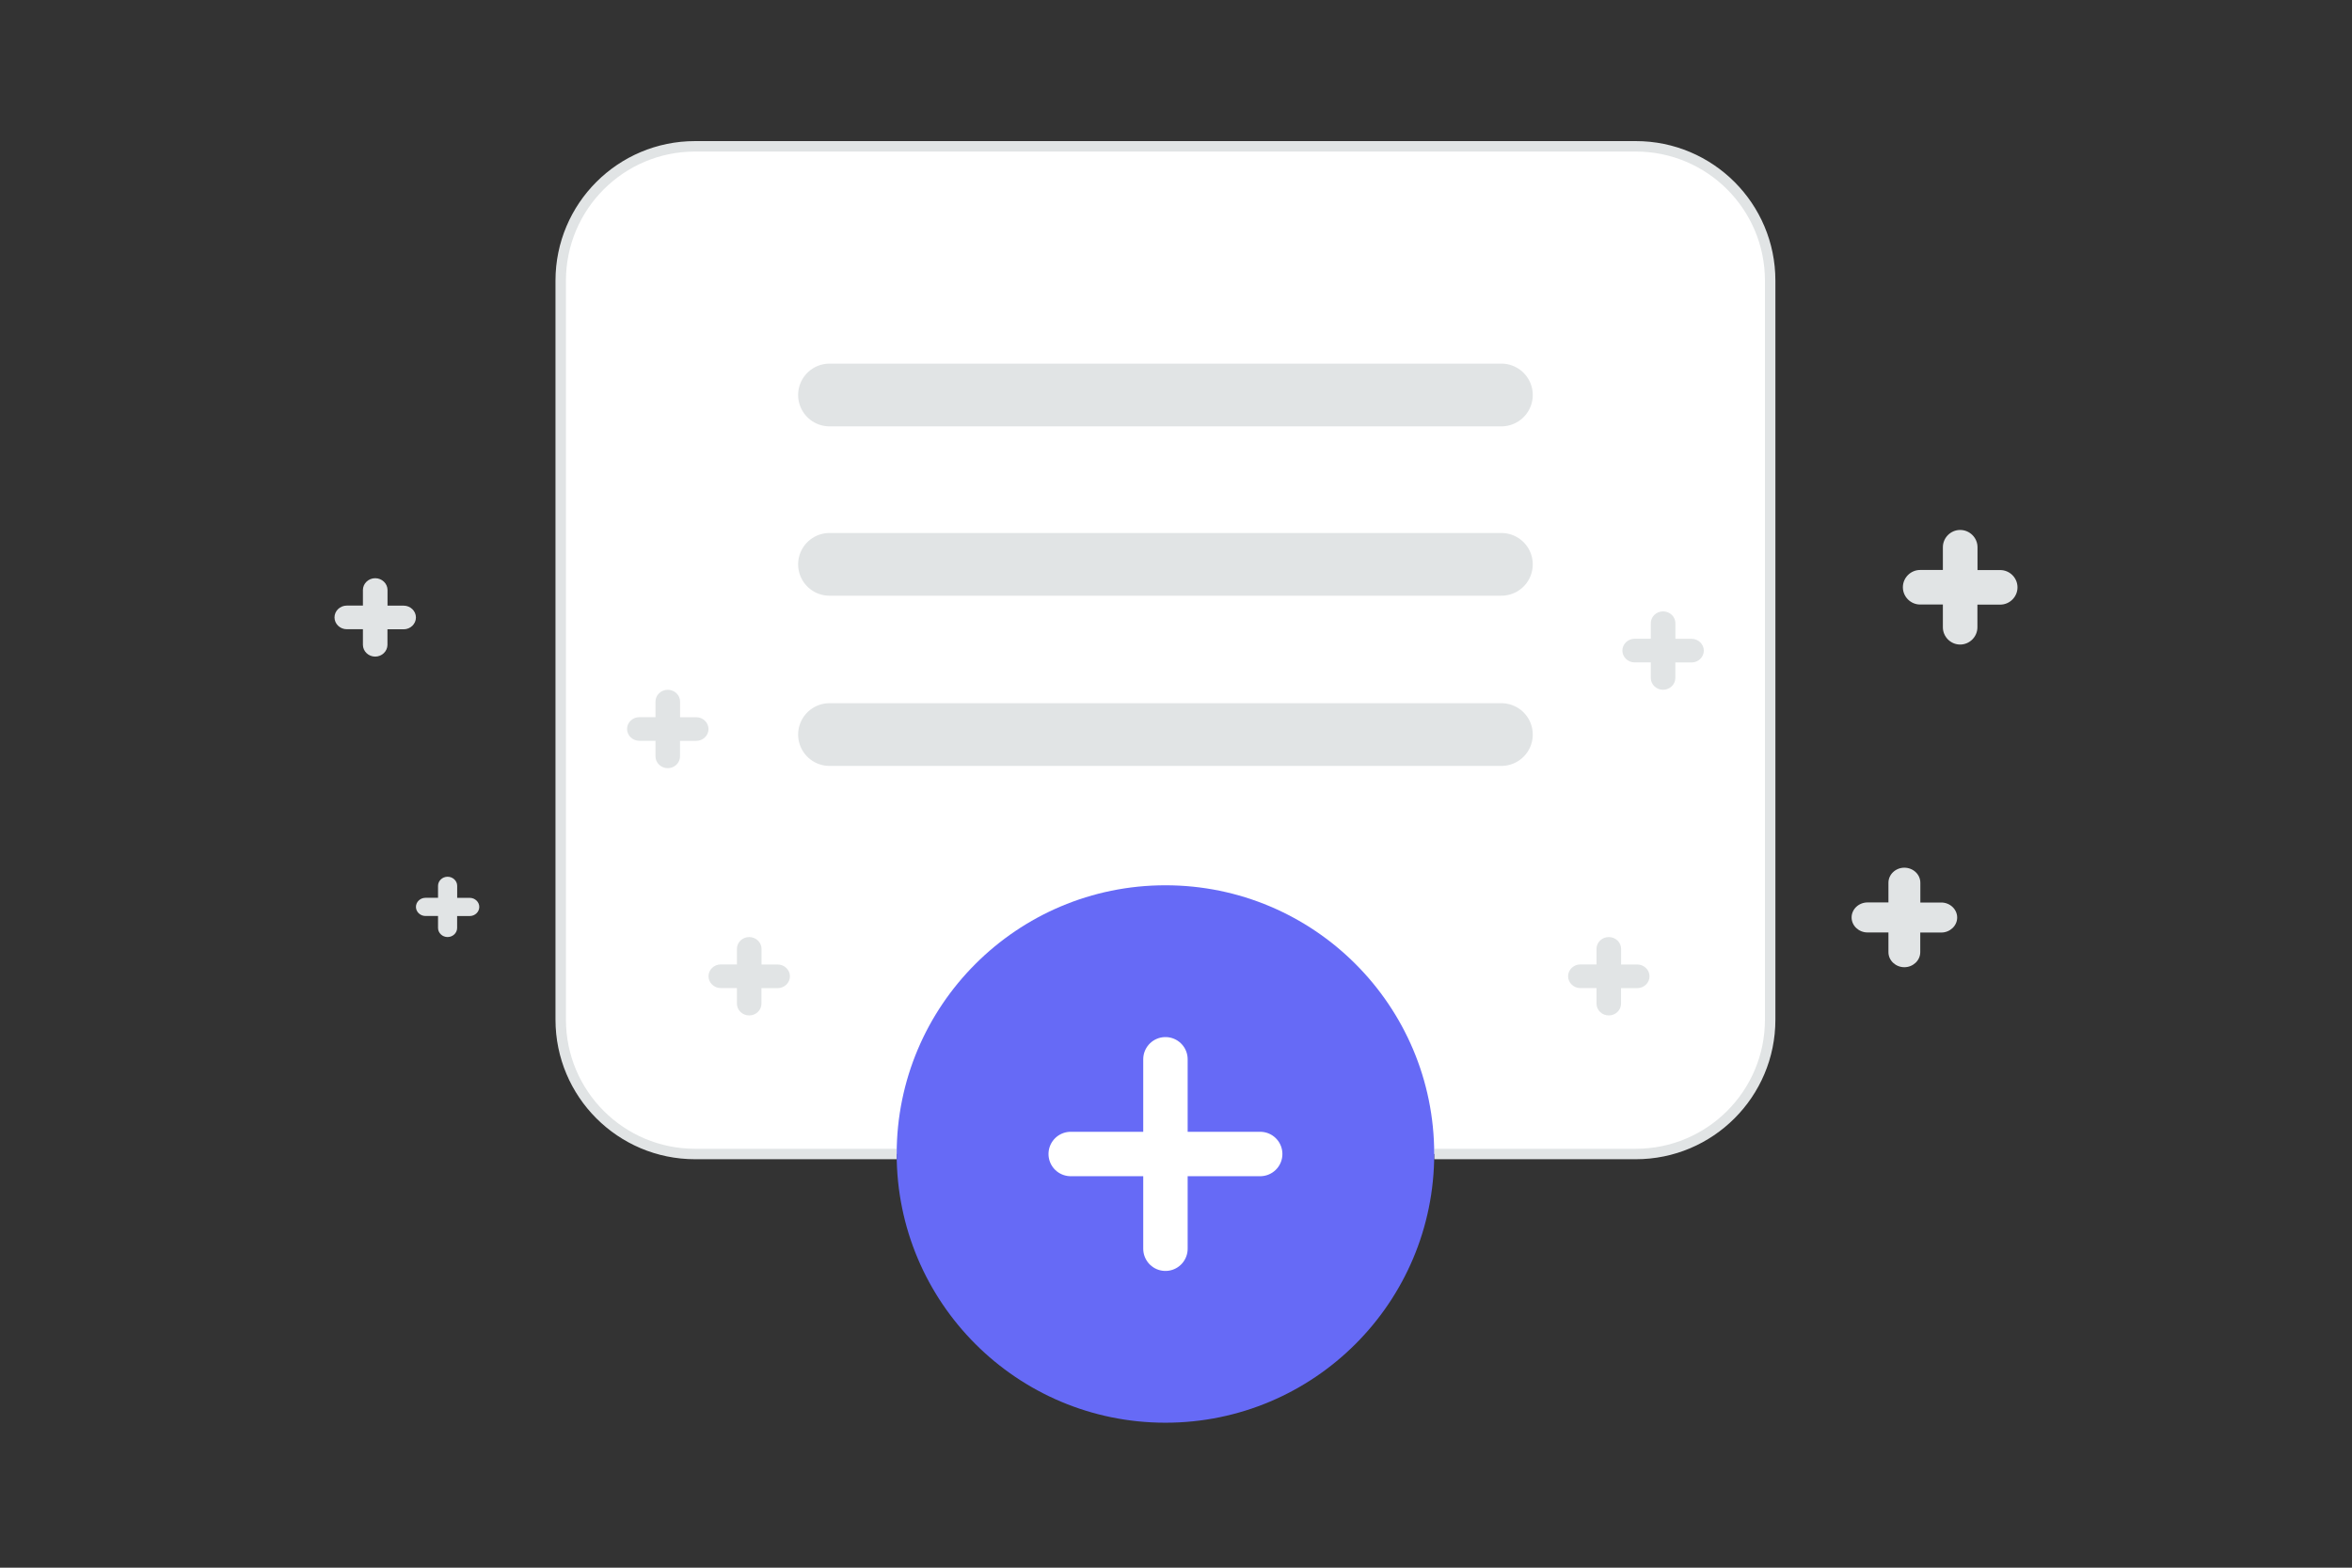 <svg width="900" height="600" viewBox="0 0 900 600" fill="none" xmlns="http://www.w3.org/2000/svg"><rect x="0" y="0" width="900" height="600" fill="#333333" stroke="none"/><path fill="transparent" d="M0 0h900v600H0z"/><path fill-rule="evenodd" clip-rule="evenodd" d="M343.115 441.669h-77.133c-28.411 0-51.423-23.012-51.423-51.423V107.423c0-28.411 23.012-51.423 51.423-51.423h359.957c28.411 0 51.423 23.012 51.423 51.423v282.823c0 28.411-23.012 51.423-51.423 51.423h-77.133" fill="#fff"/><path d="M343.115 441.669h-77.133c-28.411 0-51.423-23.012-51.423-51.422V107.423c0-28.411 23.012-51.423 51.423-51.423h359.957c28.411 0 51.423 23.012 51.423 51.423v282.824c0 28.41-23.012 51.422-51.423 51.422h-77.133" stroke="#E1E4E5" stroke-width="4"/><circle cx="445.961" cy="441.669" fill="#666AF6" r="102.845"/><path d="M317.404 215.993h257.113m-257.113-64.818h257.113M317.404 281.136h257.113" stroke="#E1E4E5" stroke-width="24" stroke-linecap="round" stroke-linejoin="round"/><path d="M445.961 477.924v-72.506m-36.251 36.251h72.505" stroke="#fff" stroke-width="17" stroke-linecap="round" stroke-linejoin="round"/><path fill-rule="evenodd" clip-rule="evenodd" d="M631.682 238.517v5.952h-6.176c-2.578 0-4.696 2.042-4.696 4.526s2.118 4.525 4.696 4.525h6.176v5.953c0 2.484 2.118 4.525 4.696 4.525 2.577 0 4.696-2.041 4.696-4.525v-5.928h6.201c2.578 0 4.696-2.041 4.696-4.526 0-2.484-2.118-4.525-4.696-4.525h-6.176v-5.977c0-2.484-2.118-4.526-4.721-4.526-2.578 0-4.696 2.042-4.696 4.526zm-20.774 124.645v5.952h-6.176c-2.578 0-4.696 2.042-4.696 4.526s2.118 4.525 4.696 4.525h6.176v5.953c0 2.484 2.118 4.525 4.696 4.525 2.577 0 4.696-2.041 4.696-4.525v-5.928h6.201c2.578 0 4.696-2.041 4.696-4.526 0-2.484-2.118-4.525-4.696-4.525h-6.176v-5.977c0-2.484-2.118-4.526-4.721-4.526-2.578 0-4.696 2.042-4.696 4.526zm-328.925 0v5.952h-6.176c-2.578 0-4.696 2.042-4.696 4.526s2.118 4.525 4.696 4.525h6.176v5.953c0 2.484 2.118 4.525 4.696 4.525s4.696-2.041 4.696-4.525v-5.928h6.202c2.577 0 4.695-2.041 4.695-4.526 0-2.484-2.118-4.525-4.695-4.525H291.4v-5.977c0-2.484-2.118-4.526-4.721-4.526-2.578 0-4.696 2.042-4.696 4.526zm-31.161-94.638v5.952h-6.176c-2.578 0-4.696 2.042-4.696 4.526s2.118 4.526 4.696 4.526h6.176v5.952c0 2.484 2.118 4.525 4.696 4.525 2.577 0 4.696-2.041 4.696-4.525v-5.928h6.201c2.578 0 4.696-2.041 4.696-4.526 0-2.484-2.118-4.525-4.696-4.525h-6.176v-5.977c0-2.484-2.118-4.526-4.721-4.526-2.578 0-4.696 2.042-4.696 4.526zm-83.205 70.511v4.579h-4.803c-2.005 0-3.653 1.57-3.653 3.481 0 1.911 1.648 3.481 3.653 3.481h4.803v4.579c0 1.911 1.648 3.481 3.653 3.481s3.652-1.57 3.652-3.481v-4.56h4.824c2.004 0 3.652-1.57 3.652-3.481 0-1.911-1.648-3.481-3.652-3.481h-4.804v-4.598c0-1.911-1.648-3.481-3.672-3.481-2.005 0-3.653 1.57-3.653 3.481zm-28.745-113.213v5.952h-6.176c-2.578 0-4.696 2.041-4.696 4.525 0 2.485 2.118 4.526 4.696 4.526h6.176v5.952c0 2.485 2.118 4.526 4.696 4.526s4.696-2.041 4.696-4.526v-5.927h6.201c2.578 0 4.696-2.042 4.696-4.526s-2.118-4.526-4.696-4.526h-6.176v-5.976c0-2.485-2.118-4.526-4.721-4.526-2.578 0-4.696 2.041-4.696 4.526zm583.745 112.014v7.554h-8.007c-3.341 0-6.087 2.592-6.087 5.745s2.746 5.744 6.087 5.744h8.007v7.554c0 3.153 2.745 5.745 6.087 5.745 3.341 0 6.087-2.592 6.087-5.745v-7.523h8.039c3.342 0 6.087-2.591 6.087-5.744 0-3.153-2.745-5.744-6.087-5.744h-8.006v-7.586c0-3.153-2.746-5.744-6.12-5.744-3.342 0-6.087 2.591-6.087 5.744zm20.828-128.392v8.7h-8.693c-3.627 0-6.609 2.983-6.609 6.614s2.982 6.615 6.609 6.615h8.693v8.699c0 3.631 2.981 6.614 6.609 6.614s6.609-2.983 6.609-6.614v-8.663h8.728c3.628 0 6.609-2.984 6.609-6.615 0-3.631-2.981-6.614-6.609-6.614h-8.692v-8.736c0-3.63-2.982-6.614-6.645-6.614-3.628 0-6.609 2.984-6.609 6.614z" fill="#E1E4E5"/></svg>